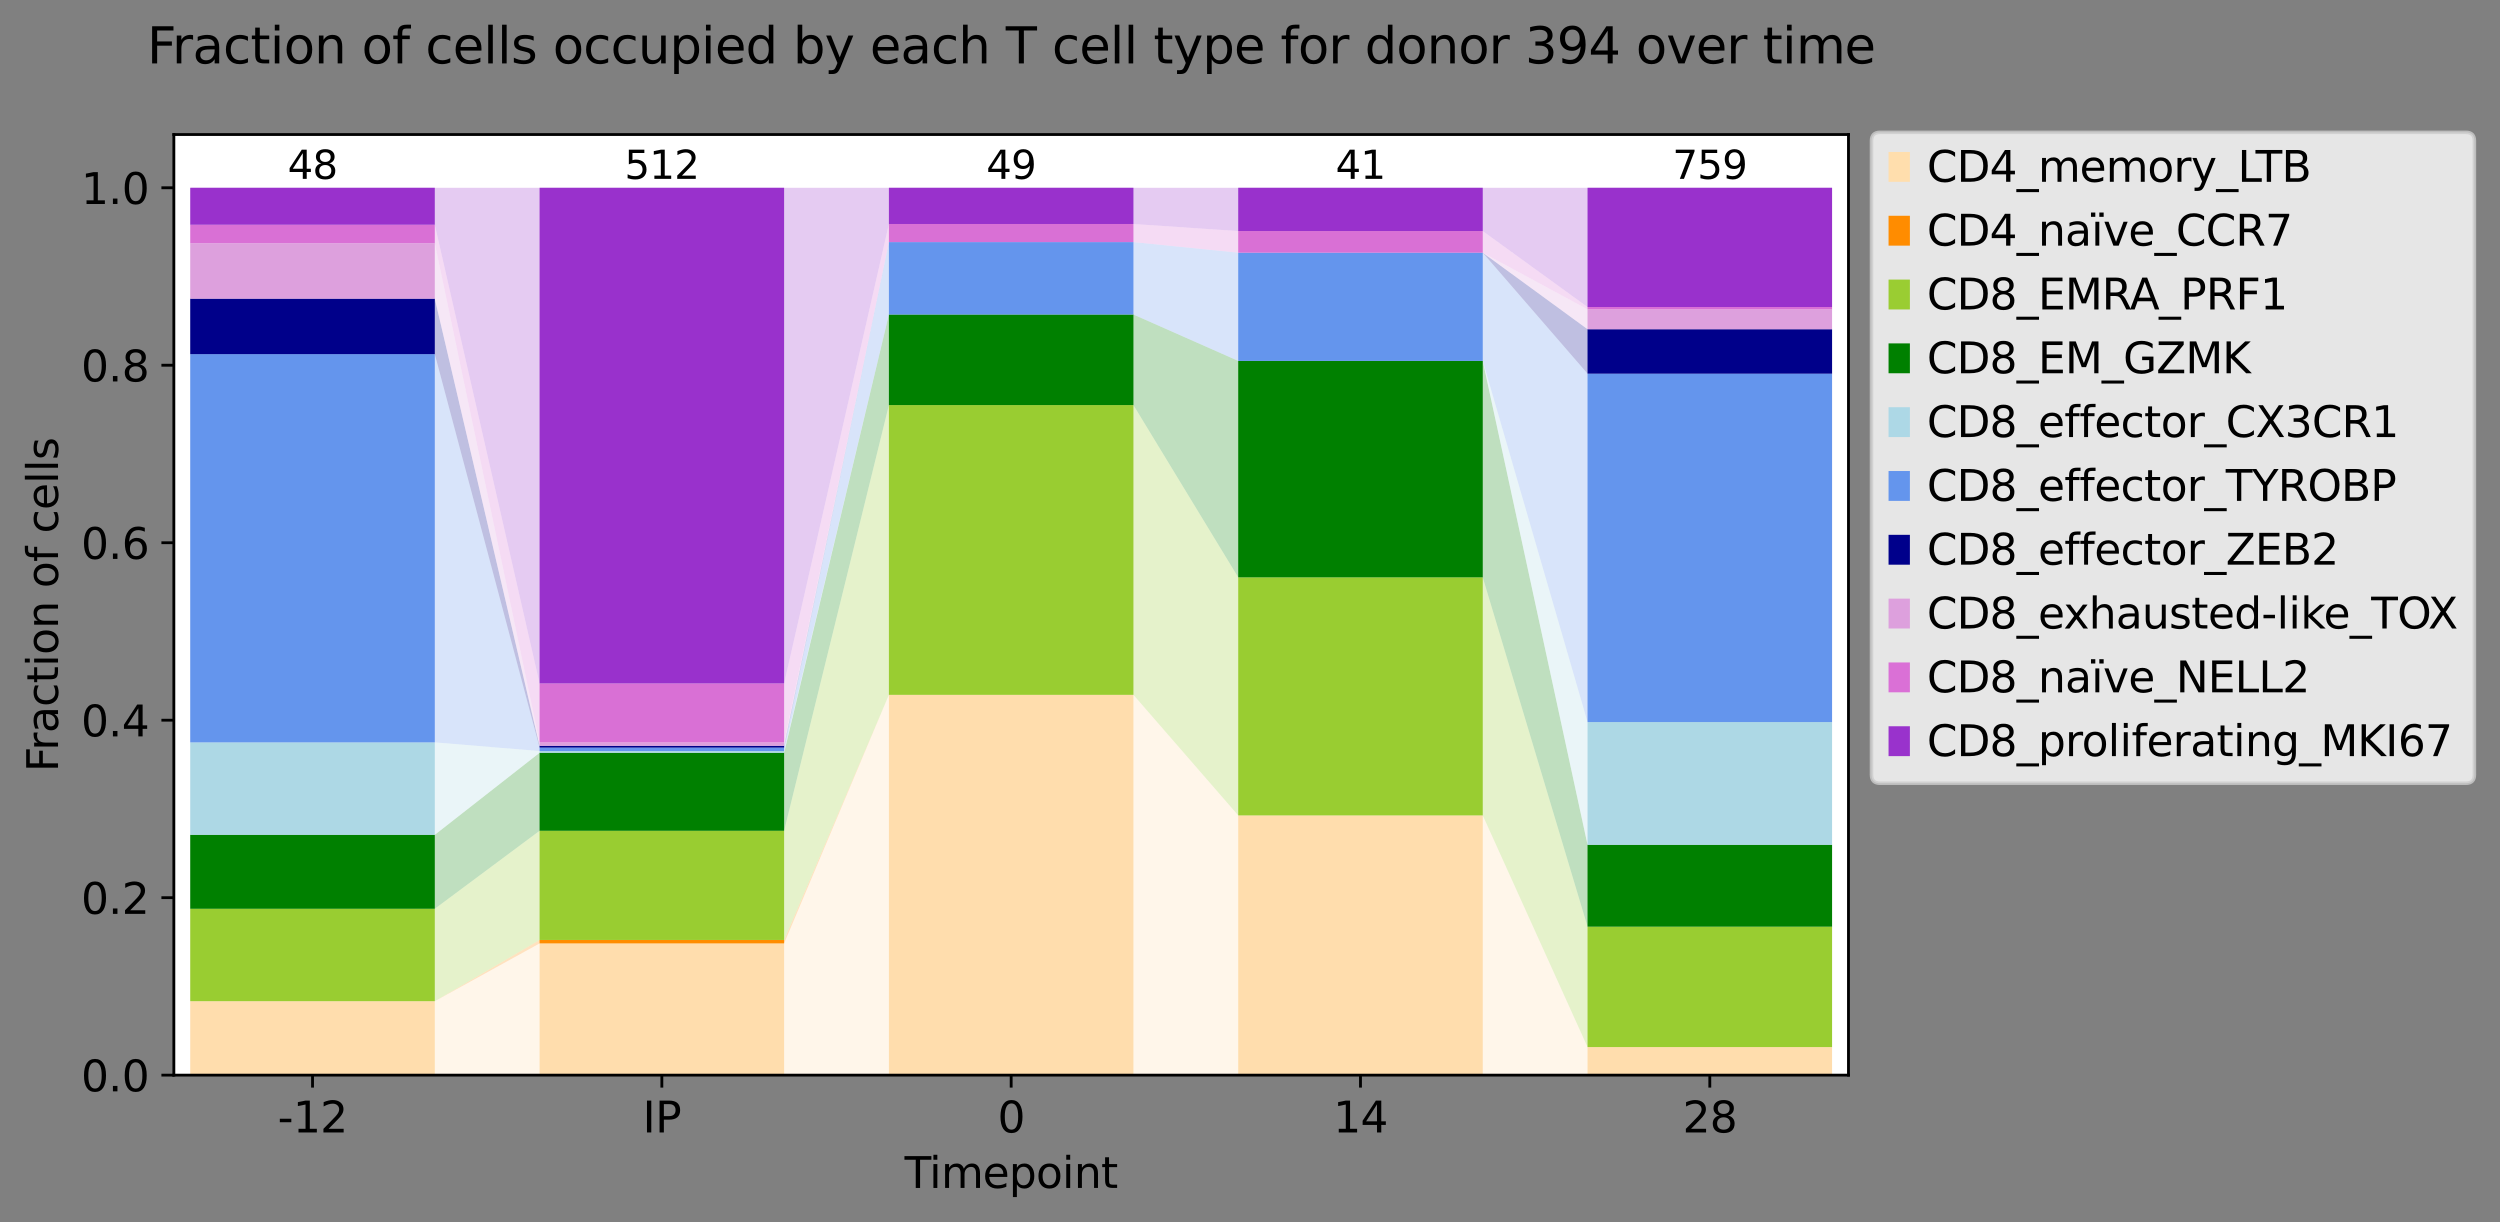 <?xml version="1.0" encoding="utf-8" standalone="no"?>
<!DOCTYPE svg PUBLIC "-//W3C//DTD SVG 1.1//EN"
  "http://www.w3.org/Graphics/SVG/1.1/DTD/svg11.dtd">
<svg xmlns:xlink="http://www.w3.org/1999/xlink" width="703.156pt" height="343.825pt" viewBox="0 0 703.156 343.825" xmlns="http://www.w3.org/2000/svg" version="1.1">
 <rect x="0" y="0" width="703.156" height="343.825" fill="#808080" stroke="none"/>
 <defs>
  <style type="text/css">*{stroke-linejoin: round; stroke-linecap: butt}</style>
 </defs>
 <g id="figure_1">
  <g id="patch_1">
   <path d="M 0 343.825 
L 703.156 343.825 
L 703.156 0 
L 0 0 
L 0 343.825 
z
" style="fill: none"/>
  </g>
  <g id="axes_1">
   <g id="patch_2">
    <path d="M 48.898 302.398 
L 519.908 302.398 
L 519.908 37.838 
L 48.898 37.838 
z
" style="fill: #ffffff"/>
   </g>
   <g id="patch_3">
    <path d="M 53.515 302.398 
L 122.29 302.398 
L 122.29 281.599 
L 53.515 281.599 
z
" clip-path="url(#pd686d8cfbf)" style="fill: #ffdead"/>
   </g>
   <g id="patch_4">
    <path d="M 151.765 302.398 
L 220.54 302.398 
L 220.54 265.35 
L 151.765 265.35 
z
" clip-path="url(#pd686d8cfbf)" style="fill: #ffdead"/>
   </g>
   <g id="patch_5">
    <path d="M 250.015 302.398 
L 318.79 302.398 
L 318.79 195.433 
L 250.015 195.433 
z
" clip-path="url(#pd686d8cfbf)" style="fill: #ffdead"/>
   </g>
   <g id="patch_6">
    <path d="M 348.266 302.398 
L 417.041 302.398 
L 417.041 229.349 
L 348.266 229.349 
z
" clip-path="url(#pd686d8cfbf)" style="fill: #ffdead"/>
   </g>
   <g id="patch_7">
    <path d="M 446.516 302.398 
L 515.291 302.398 
L 515.291 294.506 
L 446.516 294.506 
z
" clip-path="url(#pd686d8cfbf)" style="fill: #ffdead"/>
   </g>
   <g id="patch_8">
    <path d="M 53.515 281.599 
L 122.29 281.599 
L 122.29 281.599 
L 53.515 281.599 
z
" clip-path="url(#pd686d8cfbf)" style="fill: #ff8c00"/>
   </g>
   <g id="patch_9">
    <path d="M 151.765 265.35 
L 220.54 265.35 
L 220.54 264.375 
L 151.765 264.375 
z
" clip-path="url(#pd686d8cfbf)" style="fill: #ff8c00"/>
   </g>
   <g id="patch_10">
    <path d="M 250.015 195.433 
L 318.79 195.433 
L 318.79 195.433 
L 250.015 195.433 
z
" clip-path="url(#pd686d8cfbf)" style="fill: #ff8c00"/>
   </g>
   <g id="patch_11">
    <path d="M 348.266 229.349 
L 417.041 229.349 
L 417.041 229.349 
L 348.266 229.349 
z
" clip-path="url(#pd686d8cfbf)" style="fill: #ff8c00"/>
   </g>
   <g id="patch_12">
    <path d="M 446.516 294.506 
L 515.291 294.506 
L 515.291 294.506 
L 446.516 294.506 
z
" clip-path="url(#pd686d8cfbf)" style="fill: #ff8c00"/>
   </g>
   <g id="patch_13">
    <path d="M 53.515 281.599 
L 122.29 281.599 
L 122.29 255.601 
L 53.515 255.601 
z
" clip-path="url(#pd686d8cfbf)" style="fill: #9acd32"/>
   </g>
   <g id="patch_14">
    <path d="M 151.765 264.375 
L 220.54 264.375 
L 220.54 233.664 
L 151.765 233.664 
z
" clip-path="url(#pd686d8cfbf)" style="fill: #9acd32"/>
   </g>
   <g id="patch_15">
    <path d="M 250.015 195.433 
L 318.79 195.433 
L 318.79 113.936 
L 250.015 113.936 
z
" clip-path="url(#pd686d8cfbf)" style="fill: #9acd32"/>
   </g>
   <g id="patch_16">
    <path d="M 348.266 229.349 
L 417.041 229.349 
L 417.041 162.387 
L 348.266 162.387 
z
" clip-path="url(#pd686d8cfbf)" style="fill: #9acd32"/>
   </g>
   <g id="patch_17">
    <path d="M 446.516 294.506 
L 515.291 294.506 
L 515.291 260.636 
L 446.516 260.636 
z
" clip-path="url(#pd686d8cfbf)" style="fill: #9acd32"/>
   </g>
   <g id="patch_18">
    <path d="M 53.515 255.601 
L 122.29 255.601 
L 122.29 234.802 
L 53.515 234.802 
z
" clip-path="url(#pd686d8cfbf)" style="fill: #008000"/>
   </g>
   <g id="patch_19">
    <path d="M 151.765 233.664 
L 220.54 233.664 
L 220.54 211.728 
L 151.765 211.728 
z
" clip-path="url(#pd686d8cfbf)" style="fill: #008000"/>
   </g>
   <g id="patch_20">
    <path d="M 250.015 113.936 
L 318.79 113.936 
L 318.79 88.468 
L 250.015 88.468 
z
" clip-path="url(#pd686d8cfbf)" style="fill: #008000"/>
   </g>
   <g id="patch_21">
    <path d="M 348.266 162.387 
L 417.041 162.387 
L 417.041 101.512 
L 348.266 101.512 
z
" clip-path="url(#pd686d8cfbf)" style="fill: #008000"/>
   </g>
   <g id="patch_22">
    <path d="M 446.516 260.636 
L 515.291 260.636 
L 515.291 237.618 
L 446.516 237.618 
z
" clip-path="url(#pd686d8cfbf)" style="fill: #008000"/>
   </g>
   <g id="patch_23">
    <path d="M 53.515 234.802 
L 122.29 234.802 
L 122.29 208.803 
L 53.515 208.803 
z
" clip-path="url(#pd686d8cfbf)" style="fill: #add8e6"/>
   </g>
   <g id="patch_24">
    <path d="M 151.765 211.728 
L 220.54 211.728 
L 220.54 211.241 
L 151.765 211.241 
z
" clip-path="url(#pd686d8cfbf)" style="fill: #add8e6"/>
   </g>
   <g id="patch_25">
    <path d="M 250.015 88.468 
L 318.79 88.468 
L 318.79 88.468 
L 250.015 88.468 
z
" clip-path="url(#pd686d8cfbf)" style="fill: #add8e6"/>
   </g>
   <g id="patch_26">
    <path d="M 348.266 101.512 
L 417.041 101.512 
L 417.041 101.512 
L 348.266 101.512 
z
" clip-path="url(#pd686d8cfbf)" style="fill: #add8e6"/>
   </g>
   <g id="patch_27">
    <path d="M 446.516 237.618 
L 515.291 237.618 
L 515.291 203.09 
L 446.516 203.09 
z
" clip-path="url(#pd686d8cfbf)" style="fill: #add8e6"/>
   </g>
   <g id="patch_28">
    <path d="M 53.515 208.803 
L 122.29 208.803 
L 122.29 99.61 
L 53.515 99.61 
z
" clip-path="url(#pd686d8cfbf)" style="fill: #6495ed"/>
   </g>
   <g id="patch_29">
    <path d="M 151.765 211.241 
L 220.54 211.241 
L 220.54 210.266 
L 151.765 210.266 
z
" clip-path="url(#pd686d8cfbf)" style="fill: #6495ed"/>
   </g>
   <g id="patch_30">
    <path d="M 250.015 88.468 
L 318.79 88.468 
L 318.79 68.094 
L 250.015 68.094 
z
" clip-path="url(#pd686d8cfbf)" style="fill: #6495ed"/>
   </g>
   <g id="patch_31">
    <path d="M 348.266 101.512 
L 417.041 101.512 
L 417.041 71.075 
L 348.266 71.075 
z
" clip-path="url(#pd686d8cfbf)" style="fill: #6495ed"/>
   </g>
   <g id="patch_32">
    <path d="M 446.516 203.09 
L 515.291 203.09 
L 515.291 105.097 
L 446.516 105.097 
z
" clip-path="url(#pd686d8cfbf)" style="fill: #6495ed"/>
   </g>
   <g id="patch_33">
    <path d="M 53.515 99.61 
L 122.29 99.61 
L 122.29 84.011 
L 53.515 84.011 
z
" clip-path="url(#pd686d8cfbf)" style="fill: #00008b"/>
   </g>
   <g id="patch_34">
    <path d="M 151.765 210.266 
L 220.54 210.266 
L 220.54 209.778 
L 151.765 209.778 
z
" clip-path="url(#pd686d8cfbf)" style="fill: #00008b"/>
   </g>
   <g id="patch_35">
    <path d="M 250.015 68.094 
L 318.79 68.094 
L 318.79 68.094 
L 250.015 68.094 
z
" clip-path="url(#pd686d8cfbf)" style="fill: #00008b"/>
   </g>
   <g id="patch_36">
    <path d="M 348.266 71.075 
L 417.041 71.075 
L 417.041 71.075 
L 348.266 71.075 
z
" clip-path="url(#pd686d8cfbf)" style="fill: #00008b"/>
   </g>
   <g id="patch_37">
    <path d="M 446.516 105.097 
L 515.291 105.097 
L 515.291 92.602 
L 446.516 92.602 
z
" clip-path="url(#pd686d8cfbf)" style="fill: #00008b"/>
   </g>
   <g id="patch_38">
    <path d="M 53.515 84.011 
L 122.29 84.011 
L 122.29 68.412 
L 53.515 68.412 
z
" clip-path="url(#pd686d8cfbf)" style="fill: #dda0dd"/>
   </g>
   <g id="patch_39">
    <path d="M 151.765 209.778 
L 220.54 209.778 
L 220.54 208.803 
L 151.765 208.803 
z
" clip-path="url(#pd686d8cfbf)" style="fill: #dda0dd"/>
   </g>
   <g id="patch_40">
    <path d="M 250.015 68.094 
L 318.79 68.094 
L 318.79 68.094 
L 250.015 68.094 
z
" clip-path="url(#pd686d8cfbf)" style="fill: #dda0dd"/>
   </g>
   <g id="patch_41">
    <path d="M 348.266 71.075 
L 417.041 71.075 
L 417.041 71.075 
L 348.266 71.075 
z
" clip-path="url(#pd686d8cfbf)" style="fill: #dda0dd"/>
   </g>
   <g id="patch_42">
    <path d="M 446.516 92.602 
L 515.291 92.602 
L 515.291 87.012 
L 446.516 87.012 
z
" clip-path="url(#pd686d8cfbf)" style="fill: #dda0dd"/>
   </g>
   <g id="patch_43">
    <path d="M 53.515 68.412 
L 122.29 68.412 
L 122.29 63.212 
L 53.515 63.212 
z
" clip-path="url(#pd686d8cfbf)" style="fill: #da70d6"/>
   </g>
   <g id="patch_44">
    <path d="M 151.765 208.803 
L 220.54 208.803 
L 220.54 192.229 
L 151.765 192.229 
z
" clip-path="url(#pd686d8cfbf)" style="fill: #da70d6"/>
   </g>
   <g id="patch_45">
    <path d="M 250.015 68.094 
L 318.79 68.094 
L 318.79 63 
L 250.015 63 
z
" clip-path="url(#pd686d8cfbf)" style="fill: #da70d6"/>
   </g>
   <g id="patch_46">
    <path d="M 348.266 71.075 
L 417.041 71.075 
L 417.041 64.988 
L 348.266 64.988 
z
" clip-path="url(#pd686d8cfbf)" style="fill: #da70d6"/>
   </g>
   <g id="patch_47">
    <path d="M 446.516 87.012 
L 515.291 87.012 
L 515.291 86.354 
L 446.516 86.354 
z
" clip-path="url(#pd686d8cfbf)" style="fill: #da70d6"/>
   </g>
   <g id="patch_48">
    <path d="M 53.515 63.212 
L 122.29 63.212 
L 122.29 52.813 
L 53.515 52.813 
z
" clip-path="url(#pd686d8cfbf)" style="fill: #9932cc"/>
   </g>
   <g id="patch_49">
    <path d="M 151.765 192.229 
L 220.54 192.229 
L 220.54 52.813 
L 151.765 52.813 
z
" clip-path="url(#pd686d8cfbf)" style="fill: #9932cc"/>
   </g>
   <g id="patch_50">
    <path d="M 250.015 63 
L 318.79 63 
L 318.79 52.813 
L 250.015 52.813 
z
" clip-path="url(#pd686d8cfbf)" style="fill: #9932cc"/>
   </g>
   <g id="patch_51">
    <path d="M 348.266 64.988 
L 417.041 64.988 
L 417.041 52.813 
L 348.266 52.813 
z
" clip-path="url(#pd686d8cfbf)" style="fill: #9932cc"/>
   </g>
   <g id="patch_52">
    <path d="M 446.516 86.354 
L 515.291 86.354 
L 515.291 52.813 
L 446.516 52.813 
z
" clip-path="url(#pd686d8cfbf)" style="fill: #9932cc"/>
   </g>
   <g id="PolyCollection_1">
    <defs>
     <path id="m98d4f66879" d="M 53.515 -41.428 
L 53.515 -62.226 
L 122.29 -62.226 
L 151.765 -78.475 
L 220.54 -78.475 
L 250.015 -148.392 
L 318.79 -148.392 
L 348.266 -114.477 
L 417.041 -114.477 
L 446.516 -49.32 
L 515.291 -49.32 
L 515.291 -41.428 
L 515.291 -41.428 
L 446.516 -41.428 
L 417.041 -41.428 
L 348.266 -41.428 
L 318.79 -41.428 
L 250.015 -41.428 
L 220.54 -41.428 
L 151.765 -41.428 
L 122.29 -41.428 
L 53.515 -41.428 
z
"/>
    </defs>
    <g clip-path="url(#pd686d8cfbf)">
     <use xlink:href="#m98d4f66879" x="0" y="343.825" style="fill: #ffdead; fill-opacity: 0.25"/>
    </g>
   </g>
   <g id="PolyCollection_2">
    <defs>
     <path id="m649d93aad1" d="M 53.515 -62.226 
L 53.515 -62.226 
L 122.29 -62.226 
L 151.765 -79.45 
L 220.54 -79.45 
L 250.015 -148.392 
L 318.79 -148.392 
L 348.266 -114.477 
L 417.041 -114.477 
L 446.516 -49.32 
L 515.291 -49.32 
L 515.291 -49.32 
L 515.291 -49.32 
L 446.516 -49.32 
L 417.041 -114.477 
L 348.266 -114.477 
L 318.79 -148.392 
L 250.015 -148.392 
L 220.54 -78.475 
L 151.765 -78.475 
L 122.29 -62.226 
L 53.515 -62.226 
z
"/>
    </defs>
    <g clip-path="url(#pd686d8cfbf)">
     <use xlink:href="#m649d93aad1" x="0" y="343.825" style="fill: #ff8c00; fill-opacity: 0.25"/>
    </g>
   </g>
   <g id="PolyCollection_3">
    <defs>
     <path id="mbd284b7b76" d="M 53.515 -62.226 
L 53.515 -88.225 
L 122.29 -88.225 
L 151.765 -110.161 
L 220.54 -110.161 
L 250.015 -229.89 
L 318.79 -229.89 
L 348.266 -181.439 
L 417.041 -181.439 
L 446.516 -83.189 
L 515.291 -83.189 
L 515.291 -49.32 
L 515.291 -49.32 
L 446.516 -49.32 
L 417.041 -114.477 
L 348.266 -114.477 
L 318.79 -148.392 
L 250.015 -148.392 
L 220.54 -79.45 
L 151.765 -79.45 
L 122.29 -62.226 
L 53.515 -62.226 
z
"/>
    </defs>
    <g clip-path="url(#pd686d8cfbf)">
     <use xlink:href="#mbd284b7b76" x="0" y="343.825" style="fill: #9acd32; fill-opacity: 0.25"/>
    </g>
   </g>
   <g id="PolyCollection_4">
    <defs>
     <path id="m88f14b6377" d="M 53.515 -88.225 
L 53.515 -109.023 
L 122.29 -109.023 
L 151.765 -132.097 
L 220.54 -132.097 
L 250.015 -255.357 
L 318.79 -255.357 
L 348.266 -242.313 
L 417.041 -242.313 
L 446.516 -106.208 
L 515.291 -106.208 
L 515.291 -83.189 
L 515.291 -83.189 
L 446.516 -83.189 
L 417.041 -181.439 
L 348.266 -181.439 
L 318.79 -229.89 
L 250.015 -229.89 
L 220.54 -110.161 
L 151.765 -110.161 
L 122.29 -88.225 
L 53.515 -88.225 
z
"/>
    </defs>
    <g clip-path="url(#pd686d8cfbf)">
     <use xlink:href="#m88f14b6377" x="0" y="343.825" style="fill: #008000; fill-opacity: 0.25"/>
    </g>
   </g>
   <g id="PolyCollection_5">
    <defs>
     <path id="m99e8f6f4b5" d="M 53.515 -109.023 
L 53.515 -135.022 
L 122.29 -135.022 
L 151.765 -132.584 
L 220.54 -132.584 
L 250.015 -255.357 
L 318.79 -255.357 
L 348.266 -242.313 
L 417.041 -242.313 
L 446.516 -140.735 
L 515.291 -140.735 
L 515.291 -106.208 
L 515.291 -106.208 
L 446.516 -106.208 
L 417.041 -242.313 
L 348.266 -242.313 
L 318.79 -255.357 
L 250.015 -255.357 
L 220.54 -132.097 
L 151.765 -132.097 
L 122.29 -109.023 
L 53.515 -109.023 
z
"/>
    </defs>
    <g clip-path="url(#pd686d8cfbf)">
     <use xlink:href="#m99e8f6f4b5" x="0" y="343.825" style="fill: #add8e6; fill-opacity: 0.25"/>
    </g>
   </g>
   <g id="PolyCollection_6">
    <defs>
     <path id="md68a1243fa" d="M 53.515 -135.022 
L 53.515 -244.215 
L 122.29 -244.215 
L 151.765 -133.559 
L 220.54 -133.559 
L 250.015 -275.732 
L 318.79 -275.732 
L 348.266 -272.75 
L 417.041 -272.75 
L 446.516 -238.728 
L 515.291 -238.728 
L 515.291 -140.735 
L 515.291 -140.735 
L 446.516 -140.735 
L 417.041 -242.313 
L 348.266 -242.313 
L 318.79 -255.357 
L 250.015 -255.357 
L 220.54 -132.584 
L 151.765 -132.584 
L 122.29 -135.022 
L 53.515 -135.022 
z
"/>
    </defs>
    <g clip-path="url(#pd686d8cfbf)">
     <use xlink:href="#md68a1243fa" x="0" y="343.825" style="fill: #6495ed; fill-opacity: 0.25"/>
    </g>
   </g>
   <g id="PolyCollection_7">
    <defs>
     <path id="m677574b0b1" d="M 53.515 -244.215 
L 53.515 -259.814 
L 122.29 -259.814 
L 151.765 -134.047 
L 220.54 -134.047 
L 250.015 -275.732 
L 318.79 -275.732 
L 348.266 -272.75 
L 417.041 -272.75 
L 446.516 -251.224 
L 515.291 -251.224 
L 515.291 -238.728 
L 515.291 -238.728 
L 446.516 -238.728 
L 417.041 -272.75 
L 348.266 -272.75 
L 318.79 -275.732 
L 250.015 -275.732 
L 220.54 -133.559 
L 151.765 -133.559 
L 122.29 -244.215 
L 53.515 -244.215 
z
"/>
    </defs>
    <g clip-path="url(#pd686d8cfbf)">
     <use xlink:href="#m677574b0b1" x="0" y="343.825" style="fill: #00008b; fill-opacity: 0.25"/>
    </g>
   </g>
   <g id="PolyCollection_8">
    <defs>
     <path id="m1ffbdfcdfc" d="M 53.515 -259.814 
L 53.515 -275.413 
L 122.29 -275.413 
L 151.765 -135.022 
L 220.54 -135.022 
L 250.015 -275.732 
L 318.79 -275.732 
L 348.266 -272.75 
L 417.041 -272.75 
L 446.516 -256.814 
L 515.291 -256.814 
L 515.291 -251.224 
L 515.291 -251.224 
L 446.516 -251.224 
L 417.041 -272.75 
L 348.266 -272.75 
L 318.79 -275.732 
L 250.015 -275.732 
L 220.54 -134.047 
L 151.765 -134.047 
L 122.29 -259.814 
L 53.515 -259.814 
z
"/>
    </defs>
    <g clip-path="url(#pd686d8cfbf)">
     <use xlink:href="#m1ffbdfcdfc" x="0" y="343.825" style="fill: #dda0dd; fill-opacity: 0.25"/>
    </g>
   </g>
   <g id="PolyCollection_9">
    <defs>
     <path id="md92782af92" d="M 53.515 -275.413 
L 53.515 -280.613 
L 122.29 -280.613 
L 151.765 -151.596 
L 220.54 -151.596 
L 250.015 -280.825 
L 318.79 -280.825 
L 348.266 -278.838 
L 417.041 -278.838 
L 446.516 -257.471 
L 515.291 -257.471 
L 515.291 -256.814 
L 515.291 -256.814 
L 446.516 -256.814 
L 417.041 -272.75 
L 348.266 -272.75 
L 318.79 -275.732 
L 250.015 -275.732 
L 220.54 -135.022 
L 151.765 -135.022 
L 122.29 -275.413 
L 53.515 -275.413 
z
"/>
    </defs>
    <g clip-path="url(#pd686d8cfbf)">
     <use xlink:href="#md92782af92" x="0" y="343.825" style="fill: #da70d6; fill-opacity: 0.25"/>
    </g>
   </g>
   <g id="PolyCollection_10">
    <defs>
     <path id="m6f8260f2ec" d="M 53.515 -280.613 
L 53.515 -291.012 
L 122.29 -291.012 
L 151.765 -291.012 
L 220.54 -291.012 
L 250.015 -291.012 
L 318.79 -291.012 
L 348.266 -291.012 
L 417.041 -291.012 
L 446.516 -291.012 
L 515.291 -291.012 
L 515.291 -257.471 
L 515.291 -257.471 
L 446.516 -257.471 
L 417.041 -278.838 
L 348.266 -278.838 
L 318.79 -280.825 
L 250.015 -280.825 
L 220.54 -151.596 
L 151.765 -151.596 
L 122.29 -280.613 
L 53.515 -280.613 
z
"/>
    </defs>
    <g clip-path="url(#pd686d8cfbf)">
     <use xlink:href="#m6f8260f2ec" x="0" y="343.825" style="fill: #9932cc; fill-opacity: 0.25"/>
    </g>
   </g>
   <g id="matplotlib.axis_1">
    <g id="xtick_1">
     <g id="line2d_1">
      <defs>
       <path id="m12816cda1b" d="M 0 0 
L 0 3.5 
" style="stroke: #000000; stroke-width: 0.8"/>
      </defs>
      <g>
       <use xlink:href="#m12816cda1b" x="87.903" y="302.398" style="stroke: #000000; stroke-width: 0.8"/>
      </g>
     </g>
     <g id="text_1">
      <!-- -12 -->
      <g transform="translate(78.103 318.516) scale(0.12 -0.12)">
       <defs>
        <path id="DejaVuSans-2d" d="M 313 2009 
L 1997 2009 
L 1997 1497 
L 313 1497 
L 313 2009 
z
" transform="scale(0.016)"/>
        <path id="DejaVuSans-31" d="M 794 531 
L 1825 531 
L 1825 4091 
L 703 3866 
L 703 4441 
L 1819 4666 
L 2450 4666 
L 2450 531 
L 3481 531 
L 3481 0 
L 794 0 
L 794 531 
z
" transform="scale(0.016)"/>
        <path id="DejaVuSans-32" d="M 1228 531 
L 3431 531 
L 3431 0 
L 469 0 
L 469 531 
Q 828 903 1448 1529 
Q 2069 2156 2228 2338 
Q 2531 2678 2651 2914 
Q 2772 3150 2772 3378 
Q 2772 3750 2511 3984 
Q 2250 4219 1831 4219 
Q 1534 4219 1204 4116 
Q 875 4013 500 3803 
L 500 4441 
Q 881 4594 1212 4672 
Q 1544 4750 1819 4750 
Q 2544 4750 2975 4387 
Q 3406 4025 3406 3419 
Q 3406 3131 3298 2873 
Q 3191 2616 2906 2266 
Q 2828 2175 2409 1742 
Q 1991 1309 1228 531 
z
" transform="scale(0.016)"/>
       </defs>
       <use xlink:href="#DejaVuSans-2d"/>
       <use xlink:href="#DejaVuSans-31" x="36.084"/>
       <use xlink:href="#DejaVuSans-32" x="99.707"/>
      </g>
     </g>
    </g>
    <g id="xtick_2">
     <g id="line2d_2">
      <g>
       <use xlink:href="#m12816cda1b" x="186.153" y="302.398" style="stroke: #000000; stroke-width: 0.8"/>
      </g>
     </g>
     <g id="text_2">
      <!-- IP -->
      <g transform="translate(180.765 318.516) scale(0.12 -0.12)">
       <defs>
        <path id="DejaVuSans-49" d="M 628 4666 
L 1259 4666 
L 1259 0 
L 628 0 
L 628 4666 
z
" transform="scale(0.016)"/>
        <path id="DejaVuSans-50" d="M 1259 4147 
L 1259 2394 
L 2053 2394 
Q 2494 2394 2734 2622 
Q 2975 2850 2975 3272 
Q 2975 3691 2734 3919 
Q 2494 4147 2053 4147 
L 1259 4147 
z
M 628 4666 
L 2053 4666 
Q 2838 4666 3239 4311 
Q 3641 3956 3641 3272 
Q 3641 2581 3239 2228 
Q 2838 1875 2053 1875 
L 1259 1875 
L 1259 0 
L 628 0 
L 628 4666 
z
" transform="scale(0.016)"/>
       </defs>
       <use xlink:href="#DejaVuSans-49"/>
       <use xlink:href="#DejaVuSans-50" x="29.492"/>
      </g>
     </g>
    </g>
    <g id="xtick_3">
     <g id="line2d_3">
      <g>
       <use xlink:href="#m12816cda1b" x="284.403" y="302.398" style="stroke: #000000; stroke-width: 0.8"/>
      </g>
     </g>
     <g id="text_3">
      <!-- 0 -->
      <g transform="translate(280.585 318.516) scale(0.12 -0.12)">
       <defs>
        <path id="DejaVuSans-30" d="M 2034 4250 
Q 1547 4250 1301 3770 
Q 1056 3291 1056 2328 
Q 1056 1369 1301 889 
Q 1547 409 2034 409 
Q 2525 409 2770 889 
Q 3016 1369 3016 2328 
Q 3016 3291 2770 3770 
Q 2525 4250 2034 4250 
z
M 2034 4750 
Q 2819 4750 3233 4129 
Q 3647 3509 3647 2328 
Q 3647 1150 3233 529 
Q 2819 -91 2034 -91 
Q 1250 -91 836 529 
Q 422 1150 422 2328 
Q 422 3509 836 4129 
Q 1250 4750 2034 4750 
z
" transform="scale(0.016)"/>
       </defs>
       <use xlink:href="#DejaVuSans-30"/>
      </g>
     </g>
    </g>
    <g id="xtick_4">
     <g id="line2d_4">
      <g>
       <use xlink:href="#m12816cda1b" x="382.653" y="302.398" style="stroke: #000000; stroke-width: 0.8"/>
      </g>
     </g>
     <g id="text_4">
      <!-- 14 -->
      <g transform="translate(375.018 318.516) scale(0.12 -0.12)">
       <defs>
        <path id="DejaVuSans-34" d="M 2419 4116 
L 825 1625 
L 2419 1625 
L 2419 4116 
z
M 2253 4666 
L 3047 4666 
L 3047 1625 
L 3713 1625 
L 3713 1100 
L 3047 1100 
L 3047 0 
L 2419 0 
L 2419 1100 
L 313 1100 
L 313 1709 
L 2253 4666 
z
" transform="scale(0.016)"/>
       </defs>
       <use xlink:href="#DejaVuSans-31"/>
       <use xlink:href="#DejaVuSans-34" x="63.623"/>
      </g>
     </g>
    </g>
    <g id="xtick_5">
     <g id="line2d_5">
      <g>
       <use xlink:href="#m12816cda1b" x="480.903" y="302.398" style="stroke: #000000; stroke-width: 0.8"/>
      </g>
     </g>
     <g id="text_5">
      <!-- 28 -->
      <g transform="translate(473.268 318.516) scale(0.12 -0.12)">
       <defs>
        <path id="DejaVuSans-38" d="M 2034 2216 
Q 1584 2216 1326 1975 
Q 1069 1734 1069 1313 
Q 1069 891 1326 650 
Q 1584 409 2034 409 
Q 2484 409 2743 651 
Q 3003 894 3003 1313 
Q 3003 1734 2745 1975 
Q 2488 2216 2034 2216 
z
M 1403 2484 
Q 997 2584 770 2862 
Q 544 3141 544 3541 
Q 544 4100 942 4425 
Q 1341 4750 2034 4750 
Q 2731 4750 3128 4425 
Q 3525 4100 3525 3541 
Q 3525 3141 3298 2862 
Q 3072 2584 2669 2484 
Q 3125 2378 3379 2068 
Q 3634 1759 3634 1313 
Q 3634 634 3220 271 
Q 2806 -91 2034 -91 
Q 1263 -91 848 271 
Q 434 634 434 1313 
Q 434 1759 690 2068 
Q 947 2378 1403 2484 
z
M 1172 3481 
Q 1172 3119 1398 2916 
Q 1625 2713 2034 2713 
Q 2441 2713 2670 2916 
Q 2900 3119 2900 3481 
Q 2900 3844 2670 4047 
Q 2441 4250 2034 4250 
Q 1625 4250 1398 4047 
Q 1172 3844 1172 3481 
z
" transform="scale(0.016)"/>
       </defs>
       <use xlink:href="#DejaVuSans-32"/>
       <use xlink:href="#DejaVuSans-38" x="63.623"/>
      </g>
     </g>
    </g>
    <g id="text_6">
     <!-- Timepoint -->
     <g transform="translate(254.421 334.13) scale(0.12 -0.12)">
      <defs>
       <path id="DejaVuSans-54" d="M -19 4666 
L 3928 4666 
L 3928 4134 
L 2272 4134 
L 2272 0 
L 1638 0 
L 1638 4134 
L -19 4134 
L -19 4666 
z
" transform="scale(0.016)"/>
       <path id="DejaVuSans-69" d="M 603 3500 
L 1178 3500 
L 1178 0 
L 603 0 
L 603 3500 
z
M 603 4863 
L 1178 4863 
L 1178 4134 
L 603 4134 
L 603 4863 
z
" transform="scale(0.016)"/>
       <path id="DejaVuSans-6d" d="M 3328 2828 
Q 3544 3216 3844 3400 
Q 4144 3584 4550 3584 
Q 5097 3584 5394 3201 
Q 5691 2819 5691 2113 
L 5691 0 
L 5113 0 
L 5113 2094 
Q 5113 2597 4934 2840 
Q 4756 3084 4391 3084 
Q 3944 3084 3684 2787 
Q 3425 2491 3425 1978 
L 3425 0 
L 2847 0 
L 2847 2094 
Q 2847 2600 2669 2842 
Q 2491 3084 2119 3084 
Q 1678 3084 1418 2786 
Q 1159 2488 1159 1978 
L 1159 0 
L 581 0 
L 581 3500 
L 1159 3500 
L 1159 2956 
Q 1356 3278 1631 3431 
Q 1906 3584 2284 3584 
Q 2666 3584 2933 3390 
Q 3200 3197 3328 2828 
z
" transform="scale(0.016)"/>
       <path id="DejaVuSans-65" d="M 3597 1894 
L 3597 1613 
L 953 1613 
Q 991 1019 1311 708 
Q 1631 397 2203 397 
Q 2534 397 2845 478 
Q 3156 559 3463 722 
L 3463 178 
Q 3153 47 2828 -22 
Q 2503 -91 2169 -91 
Q 1331 -91 842 396 
Q 353 884 353 1716 
Q 353 2575 817 3079 
Q 1281 3584 2069 3584 
Q 2775 3584 3186 3129 
Q 3597 2675 3597 1894 
z
M 3022 2063 
Q 3016 2534 2758 2815 
Q 2500 3097 2075 3097 
Q 1594 3097 1305 2825 
Q 1016 2553 972 2059 
L 3022 2063 
z
" transform="scale(0.016)"/>
       <path id="DejaVuSans-70" d="M 1159 525 
L 1159 -1331 
L 581 -1331 
L 581 3500 
L 1159 3500 
L 1159 2969 
Q 1341 3281 1617 3432 
Q 1894 3584 2278 3584 
Q 2916 3584 3314 3078 
Q 3713 2572 3713 1747 
Q 3713 922 3314 415 
Q 2916 -91 2278 -91 
Q 1894 -91 1617 61 
Q 1341 213 1159 525 
z
M 3116 1747 
Q 3116 2381 2855 2742 
Q 2594 3103 2138 3103 
Q 1681 3103 1420 2742 
Q 1159 2381 1159 1747 
Q 1159 1113 1420 752 
Q 1681 391 2138 391 
Q 2594 391 2855 752 
Q 3116 1113 3116 1747 
z
" transform="scale(0.016)"/>
       <path id="DejaVuSans-6f" d="M 1959 3097 
Q 1497 3097 1228 2736 
Q 959 2375 959 1747 
Q 959 1119 1226 758 
Q 1494 397 1959 397 
Q 2419 397 2687 759 
Q 2956 1122 2956 1747 
Q 2956 2369 2687 2733 
Q 2419 3097 1959 3097 
z
M 1959 3584 
Q 2709 3584 3137 3096 
Q 3566 2609 3566 1747 
Q 3566 888 3137 398 
Q 2709 -91 1959 -91 
Q 1206 -91 779 398 
Q 353 888 353 1747 
Q 353 2609 779 3096 
Q 1206 3584 1959 3584 
z
" transform="scale(0.016)"/>
       <path id="DejaVuSans-6e" d="M 3513 2113 
L 3513 0 
L 2938 0 
L 2938 2094 
Q 2938 2591 2744 2837 
Q 2550 3084 2163 3084 
Q 1697 3084 1428 2787 
Q 1159 2491 1159 1978 
L 1159 0 
L 581 0 
L 581 3500 
L 1159 3500 
L 1159 2956 
Q 1366 3272 1645 3428 
Q 1925 3584 2291 3584 
Q 2894 3584 3203 3211 
Q 3513 2838 3513 2113 
z
" transform="scale(0.016)"/>
       <path id="DejaVuSans-74" d="M 1172 4494 
L 1172 3500 
L 2356 3500 
L 2356 3053 
L 1172 3053 
L 1172 1153 
Q 1172 725 1289 603 
Q 1406 481 1766 481 
L 2356 481 
L 2356 0 
L 1766 0 
Q 1100 0 847 248 
Q 594 497 594 1153 
L 594 3053 
L 172 3053 
L 172 3500 
L 594 3500 
L 594 4494 
L 1172 4494 
z
" transform="scale(0.016)"/>
      </defs>
      <use xlink:href="#DejaVuSans-54"/>
      <use xlink:href="#DejaVuSans-69" x="57.959"/>
      <use xlink:href="#DejaVuSans-6d" x="85.742"/>
      <use xlink:href="#DejaVuSans-65" x="183.154"/>
      <use xlink:href="#DejaVuSans-70" x="244.678"/>
      <use xlink:href="#DejaVuSans-6f" x="308.154"/>
      <use xlink:href="#DejaVuSans-69" x="369.336"/>
      <use xlink:href="#DejaVuSans-6e" x="397.119"/>
      <use xlink:href="#DejaVuSans-74" x="460.498"/>
     </g>
    </g>
   </g>
   <g id="matplotlib.axis_2">
    <g id="ytick_1">
     <g id="line2d_6">
      <defs>
       <path id="m3260c8b4df" d="M 0 0 
L -3.5 0 
" style="stroke: #000000; stroke-width: 0.8"/>
      </defs>
      <g>
       <use xlink:href="#m3260c8b4df" x="48.898" y="302.398" style="stroke: #000000; stroke-width: 0.8"/>
      </g>
     </g>
     <g id="text_7">
      <!-- 0.0 -->
      <g transform="translate(22.814 306.957) scale(0.12 -0.12)">
       <defs>
        <path id="DejaVuSans-2e" d="M 684 794 
L 1344 794 
L 1344 0 
L 684 0 
L 684 794 
z
" transform="scale(0.016)"/>
       </defs>
       <use xlink:href="#DejaVuSans-30"/>
       <use xlink:href="#DejaVuSans-2e" x="63.623"/>
       <use xlink:href="#DejaVuSans-30" x="95.41"/>
      </g>
     </g>
    </g>
    <g id="ytick_2">
     <g id="line2d_7">
      <g>
       <use xlink:href="#m3260c8b4df" x="48.898" y="252.481" style="stroke: #000000; stroke-width: 0.8"/>
      </g>
     </g>
     <g id="text_8">
      <!-- 0.2 -->
      <g transform="translate(22.814 257.04) scale(0.12 -0.12)">
       <use xlink:href="#DejaVuSans-30"/>
       <use xlink:href="#DejaVuSans-2e" x="63.623"/>
       <use xlink:href="#DejaVuSans-32" x="95.41"/>
      </g>
     </g>
    </g>
    <g id="ytick_3">
     <g id="line2d_8">
      <g>
       <use xlink:href="#m3260c8b4df" x="48.898" y="202.564" style="stroke: #000000; stroke-width: 0.8"/>
      </g>
     </g>
     <g id="text_9">
      <!-- 0.4 -->
      <g transform="translate(22.814 207.123) scale(0.12 -0.12)">
       <use xlink:href="#DejaVuSans-30"/>
       <use xlink:href="#DejaVuSans-2e" x="63.623"/>
       <use xlink:href="#DejaVuSans-34" x="95.41"/>
      </g>
     </g>
    </g>
    <g id="ytick_4">
     <g id="line2d_9">
      <g>
       <use xlink:href="#m3260c8b4df" x="48.898" y="152.647" style="stroke: #000000; stroke-width: 0.8"/>
      </g>
     </g>
     <g id="text_10">
      <!-- 0.6 -->
      <g transform="translate(22.814 157.206) scale(0.12 -0.12)">
       <defs>
        <path id="DejaVuSans-36" d="M 2113 2584 
Q 1688 2584 1439 2293 
Q 1191 2003 1191 1497 
Q 1191 994 1439 701 
Q 1688 409 2113 409 
Q 2538 409 2786 701 
Q 3034 994 3034 1497 
Q 3034 2003 2786 2293 
Q 2538 2584 2113 2584 
z
M 3366 4563 
L 3366 3988 
Q 3128 4100 2886 4159 
Q 2644 4219 2406 4219 
Q 1781 4219 1451 3797 
Q 1122 3375 1075 2522 
Q 1259 2794 1537 2939 
Q 1816 3084 2150 3084 
Q 2853 3084 3261 2657 
Q 3669 2231 3669 1497 
Q 3669 778 3244 343 
Q 2819 -91 2113 -91 
Q 1303 -91 875 529 
Q 447 1150 447 2328 
Q 447 3434 972 4092 
Q 1497 4750 2381 4750 
Q 2619 4750 2861 4703 
Q 3103 4656 3366 4563 
z
" transform="scale(0.016)"/>
       </defs>
       <use xlink:href="#DejaVuSans-30"/>
       <use xlink:href="#DejaVuSans-2e" x="63.623"/>
       <use xlink:href="#DejaVuSans-36" x="95.41"/>
      </g>
     </g>
    </g>
    <g id="ytick_5">
     <g id="line2d_10">
      <g>
       <use xlink:href="#m3260c8b4df" x="48.898" y="102.73" style="stroke: #000000; stroke-width: 0.8"/>
      </g>
     </g>
     <g id="text_11">
      <!-- 0.8 -->
      <g transform="translate(22.814 107.289) scale(0.12 -0.12)">
       <use xlink:href="#DejaVuSans-30"/>
       <use xlink:href="#DejaVuSans-2e" x="63.623"/>
       <use xlink:href="#DejaVuSans-38" x="95.41"/>
      </g>
     </g>
    </g>
    <g id="ytick_6">
     <g id="line2d_11">
      <g>
       <use xlink:href="#m3260c8b4df" x="48.898" y="52.813" style="stroke: #000000; stroke-width: 0.8"/>
      </g>
     </g>
     <g id="text_12">
      <!-- 1.0 -->
      <g transform="translate(22.814 57.372) scale(0.12 -0.12)">
       <use xlink:href="#DejaVuSans-31"/>
       <use xlink:href="#DejaVuSans-2e" x="63.623"/>
       <use xlink:href="#DejaVuSans-30" x="95.41"/>
      </g>
     </g>
    </g>
    <g id="text_13">
     <!-- Fraction of cells -->
     <g transform="translate(16.318 217.117) rotate(-90) scale(0.12 -0.12)">
      <defs>
       <path id="DejaVuSans-46" d="M 628 4666 
L 3309 4666 
L 3309 4134 
L 1259 4134 
L 1259 2759 
L 3109 2759 
L 3109 2228 
L 1259 2228 
L 1259 0 
L 628 0 
L 628 4666 
z
" transform="scale(0.016)"/>
       <path id="DejaVuSans-72" d="M 2631 2963 
Q 2534 3019 2420 3045 
Q 2306 3072 2169 3072 
Q 1681 3072 1420 2755 
Q 1159 2438 1159 1844 
L 1159 0 
L 581 0 
L 581 3500 
L 1159 3500 
L 1159 2956 
Q 1341 3275 1631 3429 
Q 1922 3584 2338 3584 
Q 2397 3584 2469 3576 
Q 2541 3569 2628 3553 
L 2631 2963 
z
" transform="scale(0.016)"/>
       <path id="DejaVuSans-61" d="M 2194 1759 
Q 1497 1759 1228 1600 
Q 959 1441 959 1056 
Q 959 750 1161 570 
Q 1363 391 1709 391 
Q 2188 391 2477 730 
Q 2766 1069 2766 1631 
L 2766 1759 
L 2194 1759 
z
M 3341 1997 
L 3341 0 
L 2766 0 
L 2766 531 
Q 2569 213 2275 61 
Q 1981 -91 1556 -91 
Q 1019 -91 701 211 
Q 384 513 384 1019 
Q 384 1609 779 1909 
Q 1175 2209 1959 2209 
L 2766 2209 
L 2766 2266 
Q 2766 2663 2505 2880 
Q 2244 3097 1772 3097 
Q 1472 3097 1187 3025 
Q 903 2953 641 2809 
L 641 3341 
Q 956 3463 1253 3523 
Q 1550 3584 1831 3584 
Q 2591 3584 2966 3190 
Q 3341 2797 3341 1997 
z
" transform="scale(0.016)"/>
       <path id="DejaVuSans-63" d="M 3122 3366 
L 3122 2828 
Q 2878 2963 2633 3030 
Q 2388 3097 2138 3097 
Q 1578 3097 1268 2742 
Q 959 2388 959 1747 
Q 959 1106 1268 751 
Q 1578 397 2138 397 
Q 2388 397 2633 464 
Q 2878 531 3122 666 
L 3122 134 
Q 2881 22 2623 -34 
Q 2366 -91 2075 -91 
Q 1284 -91 818 406 
Q 353 903 353 1747 
Q 353 2603 823 3093 
Q 1294 3584 2113 3584 
Q 2378 3584 2631 3529 
Q 2884 3475 3122 3366 
z
" transform="scale(0.016)"/>
       <path id="DejaVuSans-20" transform="scale(0.016)"/>
       <path id="DejaVuSans-66" d="M 2375 4863 
L 2375 4384 
L 1825 4384 
Q 1516 4384 1395 4259 
Q 1275 4134 1275 3809 
L 1275 3500 
L 2222 3500 
L 2222 3053 
L 1275 3053 
L 1275 0 
L 697 0 
L 697 3053 
L 147 3053 
L 147 3500 
L 697 3500 
L 697 3744 
Q 697 4328 969 4595 
Q 1241 4863 1831 4863 
L 2375 4863 
z
" transform="scale(0.016)"/>
       <path id="DejaVuSans-6c" d="M 603 4863 
L 1178 4863 
L 1178 0 
L 603 0 
L 603 4863 
z
" transform="scale(0.016)"/>
       <path id="DejaVuSans-73" d="M 2834 3397 
L 2834 2853 
Q 2591 2978 2328 3040 
Q 2066 3103 1784 3103 
Q 1356 3103 1142 2972 
Q 928 2841 928 2578 
Q 928 2378 1081 2264 
Q 1234 2150 1697 2047 
L 1894 2003 
Q 2506 1872 2764 1633 
Q 3022 1394 3022 966 
Q 3022 478 2636 193 
Q 2250 -91 1575 -91 
Q 1294 -91 989 -36 
Q 684 19 347 128 
L 347 722 
Q 666 556 975 473 
Q 1284 391 1588 391 
Q 1994 391 2212 530 
Q 2431 669 2431 922 
Q 2431 1156 2273 1281 
Q 2116 1406 1581 1522 
L 1381 1569 
Q 847 1681 609 1914 
Q 372 2147 372 2553 
Q 372 3047 722 3315 
Q 1072 3584 1716 3584 
Q 2034 3584 2315 3537 
Q 2597 3491 2834 3397 
z
" transform="scale(0.016)"/>
      </defs>
      <use xlink:href="#DejaVuSans-46"/>
      <use xlink:href="#DejaVuSans-72" x="50.27"/>
      <use xlink:href="#DejaVuSans-61" x="91.383"/>
      <use xlink:href="#DejaVuSans-63" x="152.662"/>
      <use xlink:href="#DejaVuSans-74" x="207.643"/>
      <use xlink:href="#DejaVuSans-69" x="246.852"/>
      <use xlink:href="#DejaVuSans-6f" x="274.635"/>
      <use xlink:href="#DejaVuSans-6e" x="335.816"/>
      <use xlink:href="#DejaVuSans-20" x="399.195"/>
      <use xlink:href="#DejaVuSans-6f" x="430.982"/>
      <use xlink:href="#DejaVuSans-66" x="492.164"/>
      <use xlink:href="#DejaVuSans-20" x="527.369"/>
      <use xlink:href="#DejaVuSans-63" x="559.156"/>
      <use xlink:href="#DejaVuSans-65" x="614.137"/>
      <use xlink:href="#DejaVuSans-6c" x="675.66"/>
      <use xlink:href="#DejaVuSans-6c" x="703.443"/>
      <use xlink:href="#DejaVuSans-73" x="731.227"/>
     </g>
    </g>
   </g>
   <g id="patch_53">
    <path d="M 48.898 302.398 
L 48.898 37.838 
" style="fill: none; stroke: #000000; stroke-width: 0.8; stroke-linejoin: miter; stroke-linecap: square"/>
   </g>
   <g id="patch_54">
    <path d="M 519.908 302.398 
L 519.908 37.838 
" style="fill: none; stroke: #000000; stroke-width: 0.8; stroke-linejoin: miter; stroke-linecap: square"/>
   </g>
   <g id="patch_55">
    <path d="M 48.898 302.398 
L 519.908 302.398 
" style="fill: none; stroke: #000000; stroke-width: 0.8; stroke-linejoin: miter; stroke-linecap: square"/>
   </g>
   <g id="patch_56">
    <path d="M 48.898 37.838 
L 519.908 37.838 
" style="fill: none; stroke: #000000; stroke-width: 0.8; stroke-linejoin: miter; stroke-linecap: square"/>
   </g>
   <g id="text_14">
    <!-- 48 -->
    <g transform="translate(80.904 50.317) scale(0.11 -0.11)">
     <use xlink:href="#DejaVuSans-34"/>
     <use xlink:href="#DejaVuSans-38" x="63.623"/>
    </g>
   </g>
   <g id="text_15">
    <!-- 512 -->
    <g transform="translate(175.655 50.317) scale(0.11 -0.11)">
     <defs>
      <path id="DejaVuSans-35" d="M 691 4666 
L 3169 4666 
L 3169 4134 
L 1269 4134 
L 1269 2991 
Q 1406 3038 1543 3061 
Q 1681 3084 1819 3084 
Q 2600 3084 3056 2656 
Q 3513 2228 3513 1497 
Q 3513 744 3044 326 
Q 2575 -91 1722 -91 
Q 1428 -91 1123 -41 
Q 819 9 494 109 
L 494 744 
Q 775 591 1075 516 
Q 1375 441 1709 441 
Q 2250 441 2565 725 
Q 2881 1009 2881 1497 
Q 2881 1984 2565 2268 
Q 2250 2553 1709 2553 
Q 1456 2553 1204 2497 
Q 953 2441 691 2322 
L 691 4666 
z
" transform="scale(0.016)"/>
     </defs>
     <use xlink:href="#DejaVuSans-35"/>
     <use xlink:href="#DejaVuSans-31" x="63.623"/>
     <use xlink:href="#DejaVuSans-32" x="127.246"/>
    </g>
   </g>
   <g id="text_16">
    <!-- 49 -->
    <g transform="translate(277.404 50.317) scale(0.11 -0.11)">
     <defs>
      <path id="DejaVuSans-39" d="M 703 97 
L 703 672 
Q 941 559 1184 500 
Q 1428 441 1663 441 
Q 2288 441 2617 861 
Q 2947 1281 2994 2138 
Q 2813 1869 2534 1725 
Q 2256 1581 1919 1581 
Q 1219 1581 811 2004 
Q 403 2428 403 3163 
Q 403 3881 828 4315 
Q 1253 4750 1959 4750 
Q 2769 4750 3195 4129 
Q 3622 3509 3622 2328 
Q 3622 1225 3098 567 
Q 2575 -91 1691 -91 
Q 1453 -91 1209 -44 
Q 966 3 703 97 
z
M 1959 2075 
Q 2384 2075 2632 2365 
Q 2881 2656 2881 3163 
Q 2881 3666 2632 3958 
Q 2384 4250 1959 4250 
Q 1534 4250 1286 3958 
Q 1038 3666 1038 3163 
Q 1038 2656 1286 2365 
Q 1534 2075 1959 2075 
z
" transform="scale(0.016)"/>
     </defs>
     <use xlink:href="#DejaVuSans-34"/>
     <use xlink:href="#DejaVuSans-39" x="63.623"/>
    </g>
   </g>
   <g id="text_17">
    <!-- 41 -->
    <g transform="translate(375.654 50.317) scale(0.11 -0.11)">
     <use xlink:href="#DejaVuSans-34"/>
     <use xlink:href="#DejaVuSans-31" x="63.623"/>
    </g>
   </g>
   <g id="text_18">
    <!-- 759 -->
    <g transform="translate(470.405 50.317) scale(0.11 -0.11)">
     <defs>
      <path id="DejaVuSans-37" d="M 525 4666 
L 3525 4666 
L 3525 4397 
L 1831 0 
L 1172 0 
L 2766 4134 
L 525 4134 
L 525 4666 
z
" transform="scale(0.016)"/>
     </defs>
     <use xlink:href="#DejaVuSans-37"/>
     <use xlink:href="#DejaVuSans-35" x="63.623"/>
     <use xlink:href="#DejaVuSans-39" x="127.246"/>
    </g>
   </g>
   <g id="text_19">
    <!-- Fraction of cells occupied by each T cell type for donor 394 over time -->
    <g transform="translate(41.378 17.838) scale(0.14 -0.14)">
     <defs>
      <path id="DejaVuSans-75" d="M 544 1381 
L 544 3500 
L 1119 3500 
L 1119 1403 
Q 1119 906 1312 657 
Q 1506 409 1894 409 
Q 2359 409 2629 706 
Q 2900 1003 2900 1516 
L 2900 3500 
L 3475 3500 
L 3475 0 
L 2900 0 
L 2900 538 
Q 2691 219 2414 64 
Q 2138 -91 1772 -91 
Q 1169 -91 856 284 
Q 544 659 544 1381 
z
M 1991 3584 
L 1991 3584 
z
" transform="scale(0.016)"/>
      <path id="DejaVuSans-64" d="M 2906 2969 
L 2906 4863 
L 3481 4863 
L 3481 0 
L 2906 0 
L 2906 525 
Q 2725 213 2448 61 
Q 2172 -91 1784 -91 
Q 1150 -91 751 415 
Q 353 922 353 1747 
Q 353 2572 751 3078 
Q 1150 3584 1784 3584 
Q 2172 3584 2448 3432 
Q 2725 3281 2906 2969 
z
M 947 1747 
Q 947 1113 1208 752 
Q 1469 391 1925 391 
Q 2381 391 2643 752 
Q 2906 1113 2906 1747 
Q 2906 2381 2643 2742 
Q 2381 3103 1925 3103 
Q 1469 3103 1208 2742 
Q 947 2381 947 1747 
z
" transform="scale(0.016)"/>
      <path id="DejaVuSans-62" d="M 3116 1747 
Q 3116 2381 2855 2742 
Q 2594 3103 2138 3103 
Q 1681 3103 1420 2742 
Q 1159 2381 1159 1747 
Q 1159 1113 1420 752 
Q 1681 391 2138 391 
Q 2594 391 2855 752 
Q 3116 1113 3116 1747 
z
M 1159 2969 
Q 1341 3281 1617 3432 
Q 1894 3584 2278 3584 
Q 2916 3584 3314 3078 
Q 3713 2572 3713 1747 
Q 3713 922 3314 415 
Q 2916 -91 2278 -91 
Q 1894 -91 1617 61 
Q 1341 213 1159 525 
L 1159 0 
L 581 0 
L 581 4863 
L 1159 4863 
L 1159 2969 
z
" transform="scale(0.016)"/>
      <path id="DejaVuSans-79" d="M 2059 -325 
Q 1816 -950 1584 -1140 
Q 1353 -1331 966 -1331 
L 506 -1331 
L 506 -850 
L 844 -850 
Q 1081 -850 1212 -737 
Q 1344 -625 1503 -206 
L 1606 56 
L 191 3500 
L 800 3500 
L 1894 763 
L 2988 3500 
L 3597 3500 
L 2059 -325 
z
" transform="scale(0.016)"/>
      <path id="DejaVuSans-68" d="M 3513 2113 
L 3513 0 
L 2938 0 
L 2938 2094 
Q 2938 2591 2744 2837 
Q 2550 3084 2163 3084 
Q 1697 3084 1428 2787 
Q 1159 2491 1159 1978 
L 1159 0 
L 581 0 
L 581 4863 
L 1159 4863 
L 1159 2956 
Q 1366 3272 1645 3428 
Q 1925 3584 2291 3584 
Q 2894 3584 3203 3211 
Q 3513 2838 3513 2113 
z
" transform="scale(0.016)"/>
      <path id="DejaVuSans-33" d="M 2597 2516 
Q 3050 2419 3304 2112 
Q 3559 1806 3559 1356 
Q 3559 666 3084 287 
Q 2609 -91 1734 -91 
Q 1441 -91 1130 -33 
Q 819 25 488 141 
L 488 750 
Q 750 597 1062 519 
Q 1375 441 1716 441 
Q 2309 441 2620 675 
Q 2931 909 2931 1356 
Q 2931 1769 2642 2001 
Q 2353 2234 1838 2234 
L 1294 2234 
L 1294 2753 
L 1863 2753 
Q 2328 2753 2575 2939 
Q 2822 3125 2822 3475 
Q 2822 3834 2567 4026 
Q 2313 4219 1838 4219 
Q 1578 4219 1281 4162 
Q 984 4106 628 3988 
L 628 4550 
Q 988 4650 1302 4700 
Q 1616 4750 1894 4750 
Q 2613 4750 3031 4423 
Q 3450 4097 3450 3541 
Q 3450 3153 3228 2886 
Q 3006 2619 2597 2516 
z
" transform="scale(0.016)"/>
      <path id="DejaVuSans-76" d="M 191 3500 
L 800 3500 
L 1894 563 
L 2988 3500 
L 3597 3500 
L 2284 0 
L 1503 0 
L 191 3500 
z
" transform="scale(0.016)"/>
     </defs>
     <use xlink:href="#DejaVuSans-46"/>
     <use xlink:href="#DejaVuSans-72" x="50.27"/>
     <use xlink:href="#DejaVuSans-61" x="91.383"/>
     <use xlink:href="#DejaVuSans-63" x="152.662"/>
     <use xlink:href="#DejaVuSans-74" x="207.643"/>
     <use xlink:href="#DejaVuSans-69" x="246.852"/>
     <use xlink:href="#DejaVuSans-6f" x="274.635"/>
     <use xlink:href="#DejaVuSans-6e" x="335.816"/>
     <use xlink:href="#DejaVuSans-20" x="399.195"/>
     <use xlink:href="#DejaVuSans-6f" x="430.982"/>
     <use xlink:href="#DejaVuSans-66" x="492.164"/>
     <use xlink:href="#DejaVuSans-20" x="527.369"/>
     <use xlink:href="#DejaVuSans-63" x="559.156"/>
     <use xlink:href="#DejaVuSans-65" x="614.137"/>
     <use xlink:href="#DejaVuSans-6c" x="675.66"/>
     <use xlink:href="#DejaVuSans-6c" x="703.443"/>
     <use xlink:href="#DejaVuSans-73" x="731.227"/>
     <use xlink:href="#DejaVuSans-20" x="783.326"/>
     <use xlink:href="#DejaVuSans-6f" x="815.113"/>
     <use xlink:href="#DejaVuSans-63" x="876.295"/>
     <use xlink:href="#DejaVuSans-63" x="931.275"/>
     <use xlink:href="#DejaVuSans-75" x="986.256"/>
     <use xlink:href="#DejaVuSans-70" x="1049.635"/>
     <use xlink:href="#DejaVuSans-69" x="1113.111"/>
     <use xlink:href="#DejaVuSans-65" x="1140.895"/>
     <use xlink:href="#DejaVuSans-64" x="1202.418"/>
     <use xlink:href="#DejaVuSans-20" x="1265.895"/>
     <use xlink:href="#DejaVuSans-62" x="1297.682"/>
     <use xlink:href="#DejaVuSans-79" x="1361.158"/>
     <use xlink:href="#DejaVuSans-20" x="1420.338"/>
     <use xlink:href="#DejaVuSans-65" x="1452.125"/>
     <use xlink:href="#DejaVuSans-61" x="1513.648"/>
     <use xlink:href="#DejaVuSans-63" x="1574.928"/>
     <use xlink:href="#DejaVuSans-68" x="1629.908"/>
     <use xlink:href="#DejaVuSans-20" x="1693.287"/>
     <use xlink:href="#DejaVuSans-54" x="1725.074"/>
     <use xlink:href="#DejaVuSans-20" x="1786.158"/>
     <use xlink:href="#DejaVuSans-63" x="1817.945"/>
     <use xlink:href="#DejaVuSans-65" x="1872.926"/>
     <use xlink:href="#DejaVuSans-6c" x="1934.449"/>
     <use xlink:href="#DejaVuSans-6c" x="1962.232"/>
     <use xlink:href="#DejaVuSans-20" x="1990.016"/>
     <use xlink:href="#DejaVuSans-74" x="2021.803"/>
     <use xlink:href="#DejaVuSans-79" x="2061.012"/>
     <use xlink:href="#DejaVuSans-70" x="2120.191"/>
     <use xlink:href="#DejaVuSans-65" x="2183.668"/>
     <use xlink:href="#DejaVuSans-20" x="2245.191"/>
     <use xlink:href="#DejaVuSans-66" x="2276.979"/>
     <use xlink:href="#DejaVuSans-6f" x="2312.184"/>
     <use xlink:href="#DejaVuSans-72" x="2373.365"/>
     <use xlink:href="#DejaVuSans-20" x="2414.479"/>
     <use xlink:href="#DejaVuSans-64" x="2446.266"/>
     <use xlink:href="#DejaVuSans-6f" x="2509.742"/>
     <use xlink:href="#DejaVuSans-6e" x="2570.924"/>
     <use xlink:href="#DejaVuSans-6f" x="2634.303"/>
     <use xlink:href="#DejaVuSans-72" x="2695.484"/>
     <use xlink:href="#DejaVuSans-20" x="2736.598"/>
     <use xlink:href="#DejaVuSans-33" x="2768.385"/>
     <use xlink:href="#DejaVuSans-39" x="2832.008"/>
     <use xlink:href="#DejaVuSans-34" x="2895.631"/>
     <use xlink:href="#DejaVuSans-20" x="2959.254"/>
     <use xlink:href="#DejaVuSans-6f" x="2991.041"/>
     <use xlink:href="#DejaVuSans-76" x="3052.223"/>
     <use xlink:href="#DejaVuSans-65" x="3111.402"/>
     <use xlink:href="#DejaVuSans-72" x="3172.926"/>
     <use xlink:href="#DejaVuSans-20" x="3214.039"/>
     <use xlink:href="#DejaVuSans-74" x="3245.826"/>
     <use xlink:href="#DejaVuSans-69" x="3285.035"/>
     <use xlink:href="#DejaVuSans-6d" x="3312.818"/>
     <use xlink:href="#DejaVuSans-65" x="3410.23"/>
    </g>
   </g>
   <g id="legend_1">
    <g id="patch_57">
     <path d="M 528.779 220.299 
L 693.556 220.299 
Q 695.956 220.299 695.956 217.899 
L 695.956 39.624 
Q 695.956 37.224 693.556 37.224 
L 528.779 37.224 
Q 526.379 37.224 526.379 39.624 
L 526.379 217.899 
Q 526.379 220.299 528.779 220.299 
z
" style="fill: #ffffff; opacity: 0.8; stroke: #cccccc; stroke-linejoin: miter"/>
    </g>
    <g id="patch_58">
     <path d="M 531.179 51.142 
L 537.179 51.142 
L 537.179 42.742 
L 531.179 42.742 
z
" style="fill: #ffdead"/>
    </g>
    <g id="text_20">
     <!-- CD4_memory_LTB -->
     <g transform="translate(541.979 51.142) scale(0.12 -0.12)">
      <defs>
       <path id="DejaVuSans-43" d="M 4122 4306 
L 4122 3641 
Q 3803 3938 3442 4084 
Q 3081 4231 2675 4231 
Q 1875 4231 1450 3742 
Q 1025 3253 1025 2328 
Q 1025 1406 1450 917 
Q 1875 428 2675 428 
Q 3081 428 3442 575 
Q 3803 722 4122 1019 
L 4122 359 
Q 3791 134 3420 21 
Q 3050 -91 2638 -91 
Q 1578 -91 968 557 
Q 359 1206 359 2328 
Q 359 3453 968 4101 
Q 1578 4750 2638 4750 
Q 3056 4750 3426 4639 
Q 3797 4528 4122 4306 
z
" transform="scale(0.016)"/>
       <path id="DejaVuSans-44" d="M 1259 4147 
L 1259 519 
L 2022 519 
Q 2988 519 3436 956 
Q 3884 1394 3884 2338 
Q 3884 3275 3436 3711 
Q 2988 4147 2022 4147 
L 1259 4147 
z
M 628 4666 
L 1925 4666 
Q 3281 4666 3915 4102 
Q 4550 3538 4550 2338 
Q 4550 1131 3912 565 
Q 3275 0 1925 0 
L 628 0 
L 628 4666 
z
" transform="scale(0.016)"/>
       <path id="DejaVuSans-5f" d="M 3263 -1063 
L 3263 -1509 
L -63 -1509 
L -63 -1063 
L 3263 -1063 
z
" transform="scale(0.016)"/>
       <path id="DejaVuSans-4c" d="M 628 4666 
L 1259 4666 
L 1259 531 
L 3531 531 
L 3531 0 
L 628 0 
L 628 4666 
z
" transform="scale(0.016)"/>
       <path id="DejaVuSans-42" d="M 1259 2228 
L 1259 519 
L 2272 519 
Q 2781 519 3026 730 
Q 3272 941 3272 1375 
Q 3272 1813 3026 2020 
Q 2781 2228 2272 2228 
L 1259 2228 
z
M 1259 4147 
L 1259 2741 
L 2194 2741 
Q 2656 2741 2882 2914 
Q 3109 3088 3109 3444 
Q 3109 3797 2882 3972 
Q 2656 4147 2194 4147 
L 1259 4147 
z
M 628 4666 
L 2241 4666 
Q 2963 4666 3353 4366 
Q 3744 4066 3744 3513 
Q 3744 3084 3544 2831 
Q 3344 2578 2956 2516 
Q 3422 2416 3680 2098 
Q 3938 1781 3938 1306 
Q 3938 681 3513 340 
Q 3088 0 2303 0 
L 628 0 
L 628 4666 
z
" transform="scale(0.016)"/>
      </defs>
      <use xlink:href="#DejaVuSans-43"/>
      <use xlink:href="#DejaVuSans-44" x="69.824"/>
      <use xlink:href="#DejaVuSans-34" x="146.826"/>
      <use xlink:href="#DejaVuSans-5f" x="210.449"/>
      <use xlink:href="#DejaVuSans-6d" x="260.449"/>
      <use xlink:href="#DejaVuSans-65" x="357.861"/>
      <use xlink:href="#DejaVuSans-6d" x="419.385"/>
      <use xlink:href="#DejaVuSans-6f" x="516.797"/>
      <use xlink:href="#DejaVuSans-72" x="577.979"/>
      <use xlink:href="#DejaVuSans-79" x="619.092"/>
      <use xlink:href="#DejaVuSans-5f" x="678.271"/>
      <use xlink:href="#DejaVuSans-4c" x="728.271"/>
      <use xlink:href="#DejaVuSans-54" x="770.234"/>
      <use xlink:href="#DejaVuSans-42" x="831.318"/>
     </g>
    </g>
    <g id="patch_59">
     <path d="M 531.179 69.089 
L 537.179 69.089 
L 537.179 60.689 
L 531.179 60.689 
z
" style="fill: #ff8c00"/>
    </g>
    <g id="text_21">
     <!-- CD4_naïve_CCR7 -->
     <g transform="translate(541.979 69.089) scale(0.12 -0.12)">
      <defs>
       <path id="DejaVuSans-ef" d="M 603 3500 
L 1178 3500 
L 1178 0 
L 603 0 
L 603 3500 
z
M 891 3584 
L 891 3584 
z
M 1182 4850 
L 1816 4850 
L 1816 4219 
L 1182 4219 
L 1182 4850 
z
M -40 4850 
L 594 4850 
L 594 4219 
L -40 4219 
L -40 4850 
z
" transform="scale(0.016)"/>
       <path id="DejaVuSans-52" d="M 2841 2188 
Q 3044 2119 3236 1894 
Q 3428 1669 3622 1275 
L 4263 0 
L 3584 0 
L 2988 1197 
Q 2756 1666 2539 1819 
Q 2322 1972 1947 1972 
L 1259 1972 
L 1259 0 
L 628 0 
L 628 4666 
L 2053 4666 
Q 2853 4666 3247 4331 
Q 3641 3997 3641 3322 
Q 3641 2881 3436 2590 
Q 3231 2300 2841 2188 
z
M 1259 4147 
L 1259 2491 
L 2053 2491 
Q 2509 2491 2742 2702 
Q 2975 2913 2975 3322 
Q 2975 3731 2742 3939 
Q 2509 4147 2053 4147 
L 1259 4147 
z
" transform="scale(0.016)"/>
      </defs>
      <use xlink:href="#DejaVuSans-43"/>
      <use xlink:href="#DejaVuSans-44" x="69.824"/>
      <use xlink:href="#DejaVuSans-34" x="146.826"/>
      <use xlink:href="#DejaVuSans-5f" x="210.449"/>
      <use xlink:href="#DejaVuSans-6e" x="260.449"/>
      <use xlink:href="#DejaVuSans-61" x="323.828"/>
      <use xlink:href="#DejaVuSans-ef" x="385.107"/>
      <use xlink:href="#DejaVuSans-76" x="412.891"/>
      <use xlink:href="#DejaVuSans-65" x="472.07"/>
      <use xlink:href="#DejaVuSans-5f" x="533.594"/>
      <use xlink:href="#DejaVuSans-43" x="583.594"/>
      <use xlink:href="#DejaVuSans-43" x="653.418"/>
      <use xlink:href="#DejaVuSans-52" x="723.242"/>
      <use xlink:href="#DejaVuSans-37" x="792.725"/>
     </g>
    </g>
    <g id="patch_60">
     <path d="M 531.179 87.037 
L 537.179 87.037 
L 537.179 78.637 
L 531.179 78.637 
z
" style="fill: #9acd32"/>
    </g>
    <g id="text_22">
     <!-- CD8_EMRA_PRF1 -->
     <g transform="translate(541.979 87.037) scale(0.12 -0.12)">
      <defs>
       <path id="DejaVuSans-45" d="M 628 4666 
L 3578 4666 
L 3578 4134 
L 1259 4134 
L 1259 2753 
L 3481 2753 
L 3481 2222 
L 1259 2222 
L 1259 531 
L 3634 531 
L 3634 0 
L 628 0 
L 628 4666 
z
" transform="scale(0.016)"/>
       <path id="DejaVuSans-4d" d="M 628 4666 
L 1569 4666 
L 2759 1491 
L 3956 4666 
L 4897 4666 
L 4897 0 
L 4281 0 
L 4281 4097 
L 3078 897 
L 2444 897 
L 1241 4097 
L 1241 0 
L 628 0 
L 628 4666 
z
" transform="scale(0.016)"/>
       <path id="DejaVuSans-41" d="M 2188 4044 
L 1331 1722 
L 3047 1722 
L 2188 4044 
z
M 1831 4666 
L 2547 4666 
L 4325 0 
L 3669 0 
L 3244 1197 
L 1141 1197 
L 716 0 
L 50 0 
L 1831 4666 
z
" transform="scale(0.016)"/>
      </defs>
      <use xlink:href="#DejaVuSans-43"/>
      <use xlink:href="#DejaVuSans-44" x="69.824"/>
      <use xlink:href="#DejaVuSans-38" x="146.826"/>
      <use xlink:href="#DejaVuSans-5f" x="210.449"/>
      <use xlink:href="#DejaVuSans-45" x="260.449"/>
      <use xlink:href="#DejaVuSans-4d" x="323.633"/>
      <use xlink:href="#DejaVuSans-52" x="409.912"/>
      <use xlink:href="#DejaVuSans-41" x="475.395"/>
      <use xlink:href="#DejaVuSans-5f" x="543.803"/>
      <use xlink:href="#DejaVuSans-50" x="593.803"/>
      <use xlink:href="#DejaVuSans-52" x="654.105"/>
      <use xlink:href="#DejaVuSans-46" x="723.588"/>
      <use xlink:href="#DejaVuSans-31" x="781.107"/>
     </g>
    </g>
    <g id="patch_61">
     <path d="M 531.179 104.984 
L 537.179 104.984 
L 537.179 96.584 
L 531.179 96.584 
z
" style="fill: #008000"/>
    </g>
    <g id="text_23">
     <!-- CD8_EM_GZMK -->
     <g transform="translate(541.979 104.984) scale(0.12 -0.12)">
      <defs>
       <path id="DejaVuSans-47" d="M 3809 666 
L 3809 1919 
L 2778 1919 
L 2778 2438 
L 4434 2438 
L 4434 434 
Q 4069 175 3628 42 
Q 3188 -91 2688 -91 
Q 1594 -91 976 548 
Q 359 1188 359 2328 
Q 359 3472 976 4111 
Q 1594 4750 2688 4750 
Q 3144 4750 3555 4637 
Q 3966 4525 4313 4306 
L 4313 3634 
Q 3963 3931 3569 4081 
Q 3175 4231 2741 4231 
Q 1884 4231 1454 3753 
Q 1025 3275 1025 2328 
Q 1025 1384 1454 906 
Q 1884 428 2741 428 
Q 3075 428 3337 486 
Q 3600 544 3809 666 
z
" transform="scale(0.016)"/>
       <path id="DejaVuSans-5a" d="M 359 4666 
L 4025 4666 
L 4025 4184 
L 1075 531 
L 4097 531 
L 4097 0 
L 288 0 
L 288 481 
L 3238 4134 
L 359 4134 
L 359 4666 
z
" transform="scale(0.016)"/>
       <path id="DejaVuSans-4b" d="M 628 4666 
L 1259 4666 
L 1259 2694 
L 3353 4666 
L 4166 4666 
L 1850 2491 
L 4331 0 
L 3500 0 
L 1259 2247 
L 1259 0 
L 628 0 
L 628 4666 
z
" transform="scale(0.016)"/>
      </defs>
      <use xlink:href="#DejaVuSans-43"/>
      <use xlink:href="#DejaVuSans-44" x="69.824"/>
      <use xlink:href="#DejaVuSans-38" x="146.826"/>
      <use xlink:href="#DejaVuSans-5f" x="210.449"/>
      <use xlink:href="#DejaVuSans-45" x="260.449"/>
      <use xlink:href="#DejaVuSans-4d" x="323.633"/>
      <use xlink:href="#DejaVuSans-5f" x="409.912"/>
      <use xlink:href="#DejaVuSans-47" x="459.912"/>
      <use xlink:href="#DejaVuSans-5a" x="537.402"/>
      <use xlink:href="#DejaVuSans-4d" x="605.908"/>
      <use xlink:href="#DejaVuSans-4b" x="692.188"/>
     </g>
    </g>
    <g id="patch_62">
     <path d="M 531.179 122.932 
L 537.179 122.932 
L 537.179 114.532 
L 531.179 114.532 
z
" style="fill: #add8e6"/>
    </g>
    <g id="text_24">
     <!-- CD8_effector_CX3CR1 -->
     <g transform="translate(541.979 122.932) scale(0.12 -0.12)">
      <defs>
       <path id="DejaVuSans-58" d="M 403 4666 
L 1081 4666 
L 2241 2931 
L 3406 4666 
L 4084 4666 
L 2584 2425 
L 4184 0 
L 3506 0 
L 2194 1984 
L 872 0 
L 191 0 
L 1856 2491 
L 403 4666 
z
" transform="scale(0.016)"/>
      </defs>
      <use xlink:href="#DejaVuSans-43"/>
      <use xlink:href="#DejaVuSans-44" x="69.824"/>
      <use xlink:href="#DejaVuSans-38" x="146.826"/>
      <use xlink:href="#DejaVuSans-5f" x="210.449"/>
      <use xlink:href="#DejaVuSans-65" x="260.449"/>
      <use xlink:href="#DejaVuSans-66" x="321.973"/>
      <use xlink:href="#DejaVuSans-66" x="357.178"/>
      <use xlink:href="#DejaVuSans-65" x="392.383"/>
      <use xlink:href="#DejaVuSans-63" x="453.906"/>
      <use xlink:href="#DejaVuSans-74" x="508.887"/>
      <use xlink:href="#DejaVuSans-6f" x="548.096"/>
      <use xlink:href="#DejaVuSans-72" x="609.277"/>
      <use xlink:href="#DejaVuSans-5f" x="650.391"/>
      <use xlink:href="#DejaVuSans-43" x="700.391"/>
      <use xlink:href="#DejaVuSans-58" x="770.215"/>
      <use xlink:href="#DejaVuSans-33" x="838.721"/>
      <use xlink:href="#DejaVuSans-43" x="902.344"/>
      <use xlink:href="#DejaVuSans-52" x="972.168"/>
      <use xlink:href="#DejaVuSans-31" x="1041.65"/>
     </g>
    </g>
    <g id="patch_63">
     <path d="M 531.179 140.879 
L 537.179 140.879 
L 537.179 132.479 
L 531.179 132.479 
z
" style="fill: #6495ed"/>
    </g>
    <g id="text_25">
     <!-- CD8_effector_TYROBP -->
     <g transform="translate(541.979 140.879) scale(0.12 -0.12)">
      <defs>
       <path id="DejaVuSans-59" d="M -13 4666 
L 666 4666 
L 1959 2747 
L 3244 4666 
L 3922 4666 
L 2272 2222 
L 2272 0 
L 1638 0 
L 1638 2222 
L -13 4666 
z
" transform="scale(0.016)"/>
       <path id="DejaVuSans-4f" d="M 2522 4238 
Q 1834 4238 1429 3725 
Q 1025 3213 1025 2328 
Q 1025 1447 1429 934 
Q 1834 422 2522 422 
Q 3209 422 3611 934 
Q 4013 1447 4013 2328 
Q 4013 3213 3611 3725 
Q 3209 4238 2522 4238 
z
M 2522 4750 
Q 3503 4750 4090 4092 
Q 4678 3434 4678 2328 
Q 4678 1225 4090 567 
Q 3503 -91 2522 -91 
Q 1538 -91 948 565 
Q 359 1222 359 2328 
Q 359 3434 948 4092 
Q 1538 4750 2522 4750 
z
" transform="scale(0.016)"/>
      </defs>
      <use xlink:href="#DejaVuSans-43"/>
      <use xlink:href="#DejaVuSans-44" x="69.824"/>
      <use xlink:href="#DejaVuSans-38" x="146.826"/>
      <use xlink:href="#DejaVuSans-5f" x="210.449"/>
      <use xlink:href="#DejaVuSans-65" x="260.449"/>
      <use xlink:href="#DejaVuSans-66" x="321.973"/>
      <use xlink:href="#DejaVuSans-66" x="357.178"/>
      <use xlink:href="#DejaVuSans-65" x="392.383"/>
      <use xlink:href="#DejaVuSans-63" x="453.906"/>
      <use xlink:href="#DejaVuSans-74" x="508.887"/>
      <use xlink:href="#DejaVuSans-6f" x="548.096"/>
      <use xlink:href="#DejaVuSans-72" x="609.277"/>
      <use xlink:href="#DejaVuSans-5f" x="650.391"/>
      <use xlink:href="#DejaVuSans-54" x="700.391"/>
      <use xlink:href="#DejaVuSans-59" x="761.475"/>
      <use xlink:href="#DejaVuSans-52" x="822.559"/>
      <use xlink:href="#DejaVuSans-4f" x="892.041"/>
      <use xlink:href="#DejaVuSans-42" x="970.752"/>
      <use xlink:href="#DejaVuSans-50" x="1039.355"/>
     </g>
    </g>
    <g id="patch_64">
     <path d="M 531.179 158.827 
L 537.179 158.827 
L 537.179 150.427 
L 531.179 150.427 
z
" style="fill: #00008b"/>
    </g>
    <g id="text_26">
     <!-- CD8_effector_ZEB2 -->
     <g transform="translate(541.979 158.827) scale(0.12 -0.12)">
      <use xlink:href="#DejaVuSans-43"/>
      <use xlink:href="#DejaVuSans-44" x="69.824"/>
      <use xlink:href="#DejaVuSans-38" x="146.826"/>
      <use xlink:href="#DejaVuSans-5f" x="210.449"/>
      <use xlink:href="#DejaVuSans-65" x="260.449"/>
      <use xlink:href="#DejaVuSans-66" x="321.973"/>
      <use xlink:href="#DejaVuSans-66" x="357.178"/>
      <use xlink:href="#DejaVuSans-65" x="392.383"/>
      <use xlink:href="#DejaVuSans-63" x="453.906"/>
      <use xlink:href="#DejaVuSans-74" x="508.887"/>
      <use xlink:href="#DejaVuSans-6f" x="548.096"/>
      <use xlink:href="#DejaVuSans-72" x="609.277"/>
      <use xlink:href="#DejaVuSans-5f" x="650.391"/>
      <use xlink:href="#DejaVuSans-5a" x="700.391"/>
      <use xlink:href="#DejaVuSans-45" x="768.896"/>
      <use xlink:href="#DejaVuSans-42" x="832.08"/>
      <use xlink:href="#DejaVuSans-32" x="900.684"/>
     </g>
    </g>
    <g id="patch_65">
     <path d="M 531.179 176.774 
L 537.179 176.774 
L 537.179 168.374 
L 531.179 168.374 
z
" style="fill: #dda0dd"/>
    </g>
    <g id="text_27">
     <!-- CD8_exhausted-like_TOX -->
     <g transform="translate(541.979 176.774) scale(0.12 -0.12)">
      <defs>
       <path id="DejaVuSans-78" d="M 3513 3500 
L 2247 1797 
L 3578 0 
L 2900 0 
L 1881 1375 
L 863 0 
L 184 0 
L 1544 1831 
L 300 3500 
L 978 3500 
L 1906 2253 
L 2834 3500 
L 3513 3500 
z
" transform="scale(0.016)"/>
       <path id="DejaVuSans-6b" d="M 581 4863 
L 1159 4863 
L 1159 1991 
L 2875 3500 
L 3609 3500 
L 1753 1863 
L 3688 0 
L 2938 0 
L 1159 1709 
L 1159 0 
L 581 0 
L 581 4863 
z
" transform="scale(0.016)"/>
      </defs>
      <use xlink:href="#DejaVuSans-43"/>
      <use xlink:href="#DejaVuSans-44" x="69.824"/>
      <use xlink:href="#DejaVuSans-38" x="146.826"/>
      <use xlink:href="#DejaVuSans-5f" x="210.449"/>
      <use xlink:href="#DejaVuSans-65" x="260.449"/>
      <use xlink:href="#DejaVuSans-78" x="320.223"/>
      <use xlink:href="#DejaVuSans-68" x="379.402"/>
      <use xlink:href="#DejaVuSans-61" x="442.781"/>
      <use xlink:href="#DejaVuSans-75" x="504.061"/>
      <use xlink:href="#DejaVuSans-73" x="567.439"/>
      <use xlink:href="#DejaVuSans-74" x="619.539"/>
      <use xlink:href="#DejaVuSans-65" x="658.748"/>
      <use xlink:href="#DejaVuSans-64" x="720.271"/>
      <use xlink:href="#DejaVuSans-2d" x="783.748"/>
      <use xlink:href="#DejaVuSans-6c" x="819.832"/>
      <use xlink:href="#DejaVuSans-69" x="847.615"/>
      <use xlink:href="#DejaVuSans-6b" x="875.398"/>
      <use xlink:href="#DejaVuSans-65" x="929.684"/>
      <use xlink:href="#DejaVuSans-5f" x="991.207"/>
      <use xlink:href="#DejaVuSans-54" x="1041.207"/>
      <use xlink:href="#DejaVuSans-4f" x="1102.291"/>
      <use xlink:href="#DejaVuSans-58" x="1174.627"/>
     </g>
    </g>
    <g id="patch_66">
     <path d="M 531.179 194.722 
L 537.179 194.722 
L 537.179 186.322 
L 531.179 186.322 
z
" style="fill: #da70d6"/>
    </g>
    <g id="text_28">
     <!-- CD8_naïve_NELL2 -->
     <g transform="translate(541.979 194.722) scale(0.12 -0.12)">
      <defs>
       <path id="DejaVuSans-4e" d="M 628 4666 
L 1478 4666 
L 3547 763 
L 3547 4666 
L 4159 4666 
L 4159 0 
L 3309 0 
L 1241 3903 
L 1241 0 
L 628 0 
L 628 4666 
z
" transform="scale(0.016)"/>
      </defs>
      <use xlink:href="#DejaVuSans-43"/>
      <use xlink:href="#DejaVuSans-44" x="69.824"/>
      <use xlink:href="#DejaVuSans-38" x="146.826"/>
      <use xlink:href="#DejaVuSans-5f" x="210.449"/>
      <use xlink:href="#DejaVuSans-6e" x="260.449"/>
      <use xlink:href="#DejaVuSans-61" x="323.828"/>
      <use xlink:href="#DejaVuSans-ef" x="385.107"/>
      <use xlink:href="#DejaVuSans-76" x="412.891"/>
      <use xlink:href="#DejaVuSans-65" x="472.07"/>
      <use xlink:href="#DejaVuSans-5f" x="533.594"/>
      <use xlink:href="#DejaVuSans-4e" x="583.594"/>
      <use xlink:href="#DejaVuSans-45" x="658.398"/>
      <use xlink:href="#DejaVuSans-4c" x="721.582"/>
      <use xlink:href="#DejaVuSans-4c" x="777.295"/>
      <use xlink:href="#DejaVuSans-32" x="833.008"/>
     </g>
    </g>
    <g id="patch_67">
     <path d="M 531.179 212.669 
L 537.179 212.669 
L 537.179 204.269 
L 531.179 204.269 
z
" style="fill: #9932cc"/>
    </g>
    <g id="text_29">
     <!-- CD8_proliferating_MKI67 -->
     <g transform="translate(541.979 212.669) scale(0.12 -0.12)">
      <defs>
       <path id="DejaVuSans-67" d="M 2906 1791 
Q 2906 2416 2648 2759 
Q 2391 3103 1925 3103 
Q 1463 3103 1205 2759 
Q 947 2416 947 1791 
Q 947 1169 1205 825 
Q 1463 481 1925 481 
Q 2391 481 2648 825 
Q 2906 1169 2906 1791 
z
M 3481 434 
Q 3481 -459 3084 -895 
Q 2688 -1331 1869 -1331 
Q 1566 -1331 1297 -1286 
Q 1028 -1241 775 -1147 
L 775 -588 
Q 1028 -725 1275 -790 
Q 1522 -856 1778 -856 
Q 2344 -856 2625 -561 
Q 2906 -266 2906 331 
L 2906 616 
Q 2728 306 2450 153 
Q 2172 0 1784 0 
Q 1141 0 747 490 
Q 353 981 353 1791 
Q 353 2603 747 3093 
Q 1141 3584 1784 3584 
Q 2172 3584 2450 3431 
Q 2728 3278 2906 2969 
L 2906 3500 
L 3481 3500 
L 3481 434 
z
" transform="scale(0.016)"/>
      </defs>
      <use xlink:href="#DejaVuSans-43"/>
      <use xlink:href="#DejaVuSans-44" x="69.824"/>
      <use xlink:href="#DejaVuSans-38" x="146.826"/>
      <use xlink:href="#DejaVuSans-5f" x="210.449"/>
      <use xlink:href="#DejaVuSans-70" x="260.449"/>
      <use xlink:href="#DejaVuSans-72" x="323.926"/>
      <use xlink:href="#DejaVuSans-6f" x="362.789"/>
      <use xlink:href="#DejaVuSans-6c" x="423.971"/>
      <use xlink:href="#DejaVuSans-69" x="451.754"/>
      <use xlink:href="#DejaVuSans-66" x="479.537"/>
      <use xlink:href="#DejaVuSans-65" x="514.742"/>
      <use xlink:href="#DejaVuSans-72" x="576.266"/>
      <use xlink:href="#DejaVuSans-61" x="617.379"/>
      <use xlink:href="#DejaVuSans-74" x="678.658"/>
      <use xlink:href="#DejaVuSans-69" x="717.867"/>
      <use xlink:href="#DejaVuSans-6e" x="745.65"/>
      <use xlink:href="#DejaVuSans-67" x="809.029"/>
      <use xlink:href="#DejaVuSans-5f" x="872.506"/>
      <use xlink:href="#DejaVuSans-4d" x="922.506"/>
      <use xlink:href="#DejaVuSans-4b" x="1008.785"/>
      <use xlink:href="#DejaVuSans-49" x="1074.361"/>
      <use xlink:href="#DejaVuSans-36" x="1103.854"/>
      <use xlink:href="#DejaVuSans-37" x="1167.477"/>
     </g>
    </g>
   </g>
  </g>
 </g>
 <defs>
  <clipPath id="pd686d8cfbf">
   <rect x="48.898" y="37.838" width="471.011" height="264.56"/>
  </clipPath>
 </defs>
</svg>
